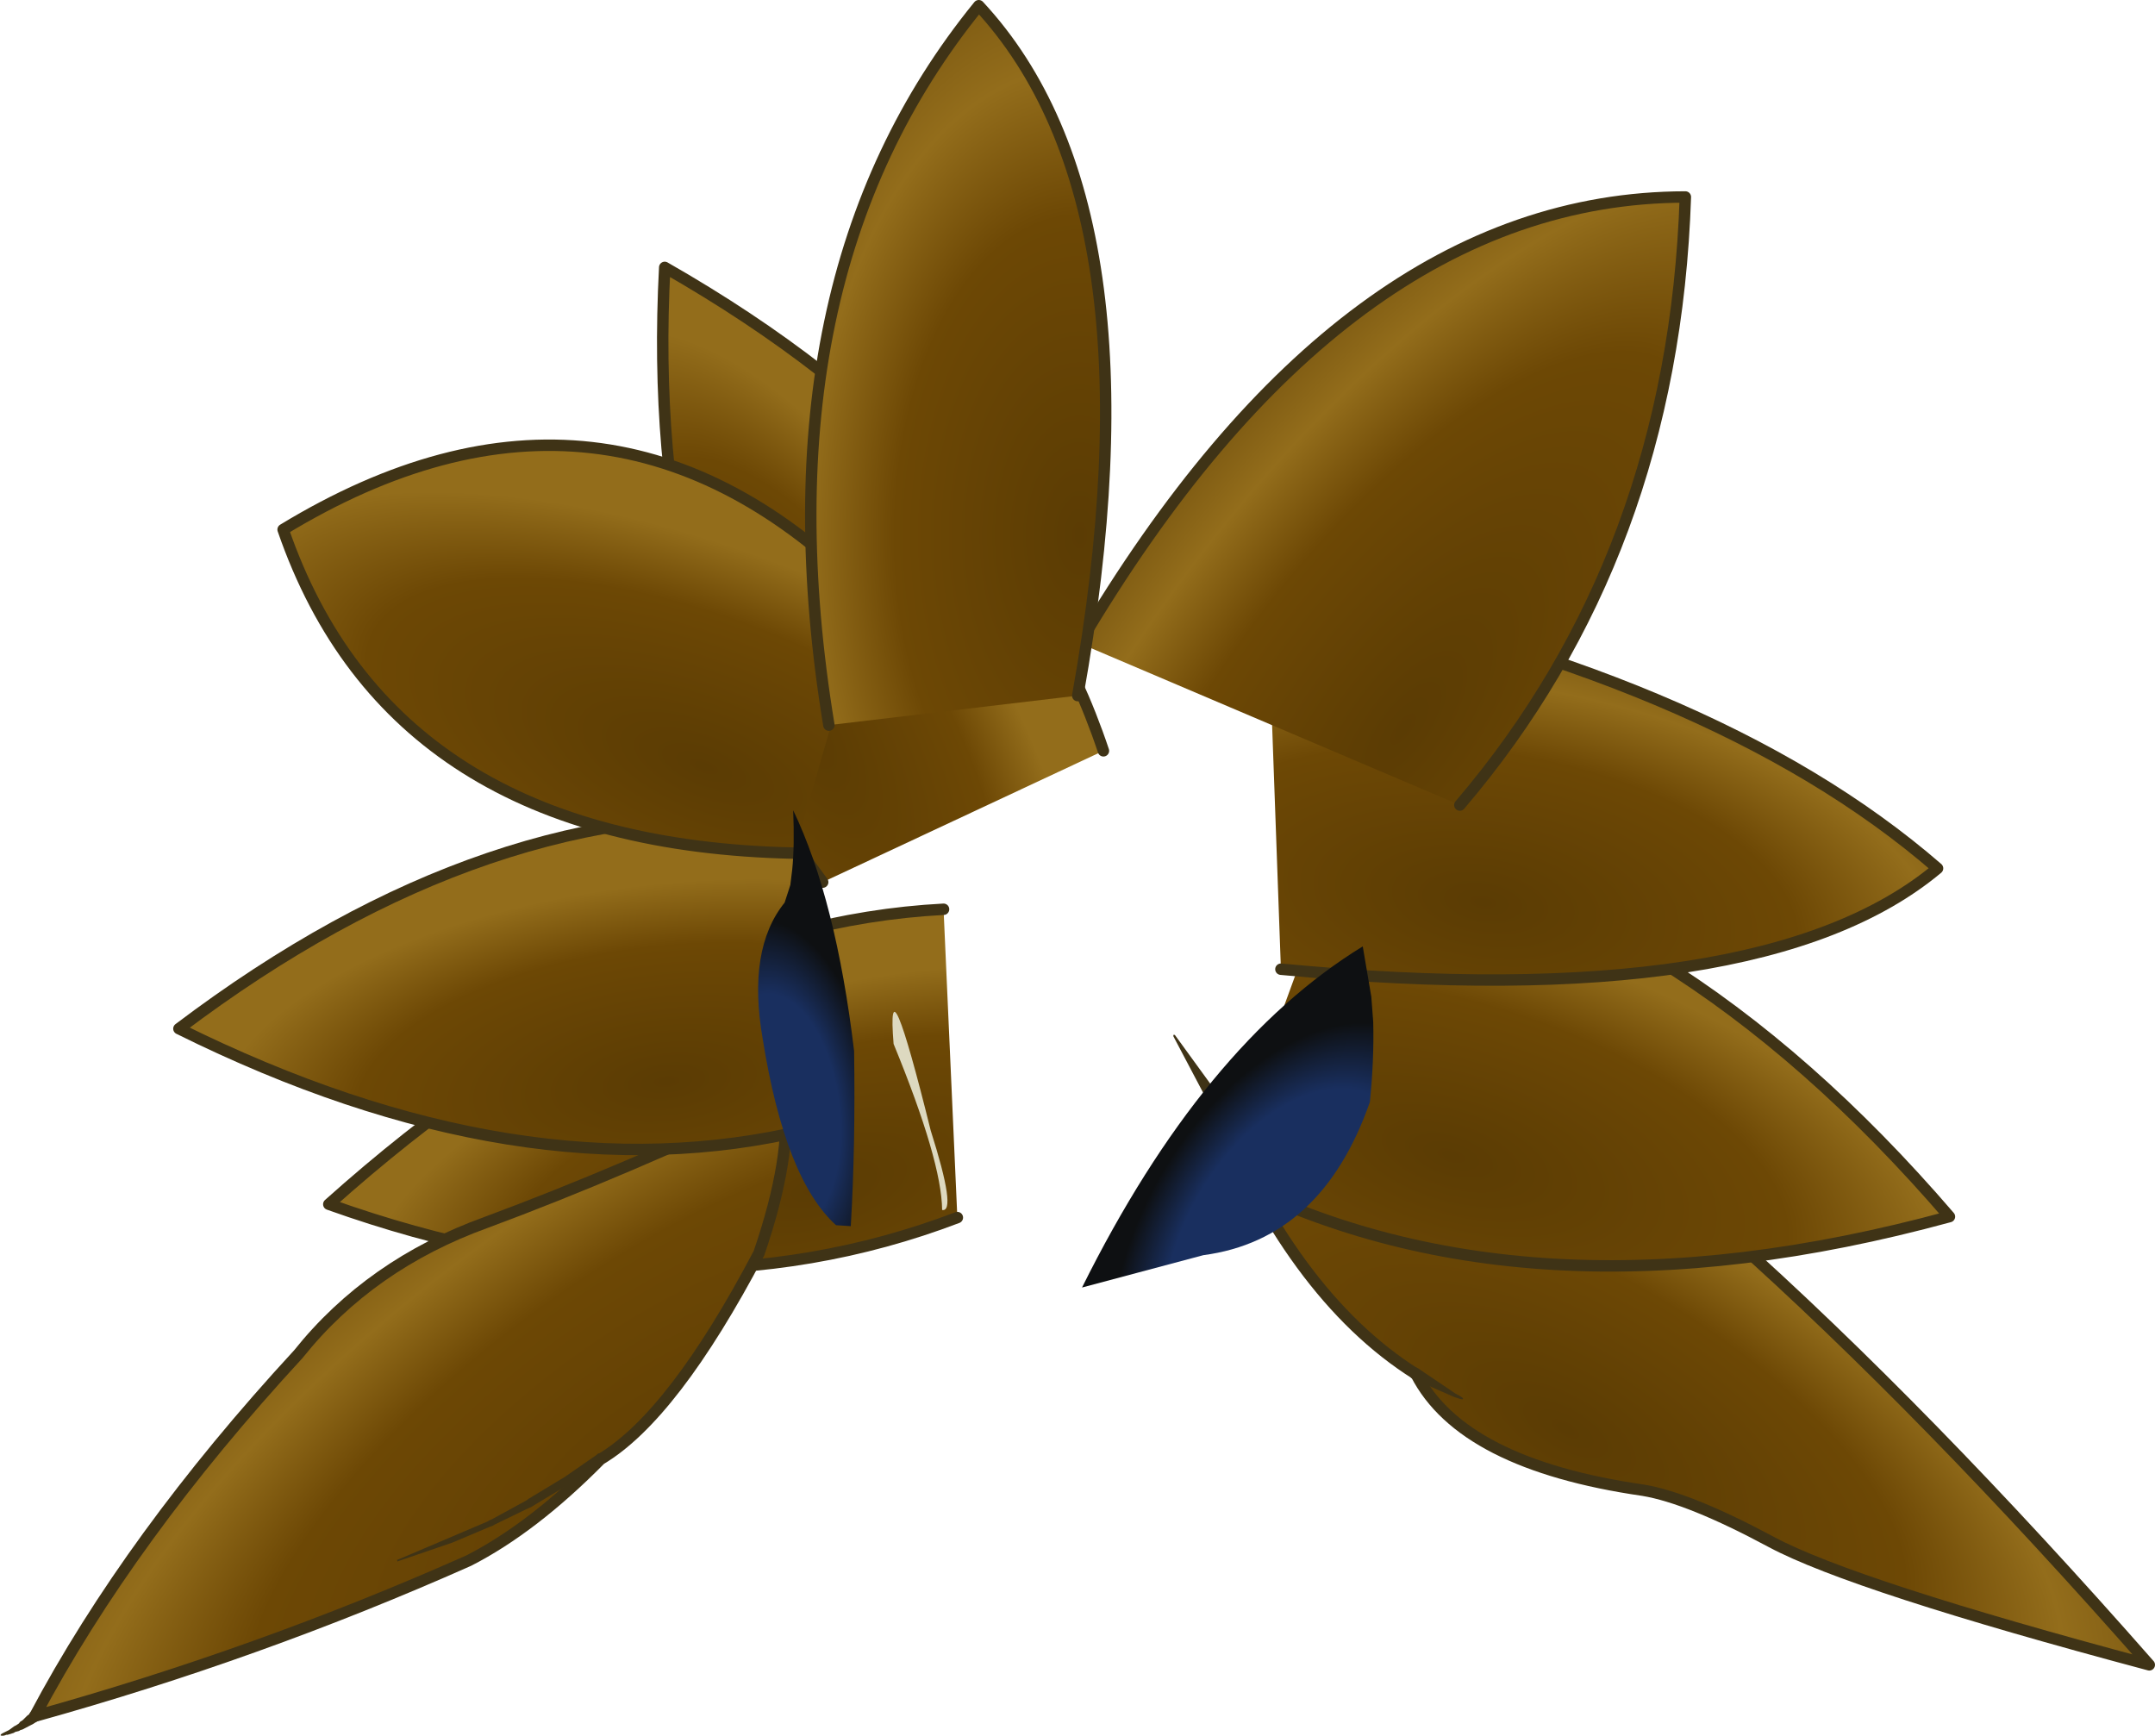 <?xml version="1.0" encoding="UTF-8" standalone="no"?>
<svg xmlns:xlink="http://www.w3.org/1999/xlink" height="182.45px" width="226.45px" xmlns="http://www.w3.org/2000/svg">
  <g transform="matrix(1.0, 0.0, 0.0, 1.0, 23.9, 12.55)">
    <path d="M62.55 80.15 Q43.85 55.4 45.95 15.55 81.95 36.1 92.05 66.35 L62.55 80.15" fill="url(#gradient0)" fill-rule="evenodd" stroke="none"/>
    <path d="M62.55 80.15 Q43.85 55.4 45.95 15.55 81.95 36.1 92.05 66.35" fill="none" stroke="#3f3316" stroke-linecap="round" stroke-linejoin="round" stroke-width="1.2"/>
    <path d="M201.95 162.4 Q170.85 154.1 162.25 149.5 153.6 144.85 148.75 144.05 129.75 141.3 124.9 131.85 111.65 123.5 103.3 102.4 131.55 100.4 157.95 117.35 178.5 135.7 201.95 162.4" fill="url(#gradient1)" fill-rule="evenodd" stroke="none"/>
    <path d="M201.95 162.4 Q178.5 135.7 157.95 117.35 131.55 100.4 103.3 102.4 111.65 123.5 124.9 131.85 129.75 141.3 148.75 144.05 153.6 144.85 162.25 149.5 170.85 154.1 201.95 162.4 Z" fill="none" stroke="#3f3316" stroke-linecap="round" stroke-linejoin="round" stroke-width="1.2"/>
    <path d="M124.45 132.3 Q124.0 131.9 124.35 131.45 124.7 130.95 125.2 131.3 L129.05 133.9 129.6 134.2 129.8 134.35 129.85 134.45 129.75 134.5 129.5 134.45 128.9 134.25 124.45 132.3 M99.4 96.35 L99.4 96.2 99.55 96.2 103.8 102.05 103.85 102.15 103.9 102.6 103.6 102.95 Q103.0 103.25 102.75 102.7 L99.4 96.35" fill="#3f3316" fill-rule="evenodd" stroke="none"/>
    <path d="M104.55 110.95 L117.35 75.85 Q151.55 81.1 180.95 115.3 136.2 127.5 104.55 110.95" fill="url(#gradient2)" fill-rule="evenodd" stroke="none"/>
    <path d="M117.35 75.85 Q151.55 81.1 180.95 115.3 136.2 127.5 104.55 110.95" fill="none" stroke="#3f3316" stroke-linecap="round" stroke-linejoin="round" stroke-width="1.2"/>
    <path d="M110.7 89.3 L109.25 49.1 Q155.9 58.05 179.7 78.7 161.3 94.1 110.7 89.3" fill="url(#gradient3)" fill-rule="evenodd" stroke="none"/>
    <path d="M110.7 89.3 Q161.3 94.1 179.7 78.7 155.9 58.05 109.25 49.1" fill="none" stroke="#3f3316" stroke-linecap="round" stroke-linejoin="round" stroke-width="1.2"/>
    <path d="M89.55 55.05 Q117.25 8.2 153.2 8.15 151.95 45.75 129.5 72.05 L89.55 55.05" fill="url(#gradient4)" fill-rule="evenodd" stroke="none"/>
    <path d="M129.5 72.05 Q151.95 45.75 153.2 8.15 117.25 8.2 89.55 55.05" fill="none" stroke="#3f3316" stroke-linecap="round" stroke-linejoin="round" stroke-width="1.2"/>
    <path d="M76.7 115.4 Q46.65 126.85 10.65 114.0 43.45 84.65 75.25 83.0 L76.7 115.4" fill="url(#gradient5)" fill-rule="evenodd" stroke="none"/>
    <path d="M76.7 115.4 Q46.65 126.85 10.65 114.0 43.45 84.65 75.25 83.0" fill="none" stroke="#3f3316" stroke-linecap="round" stroke-linejoin="round" stroke-width="1.2"/>
    <path d="M58.55 102.55 Q59.35 108.95 55.85 119.15 46.85 136.25 39.2 140.8 32.1 148.0 25.35 151.45 3.3 161.25 -20.25 167.8 -10.25 148.95 7.45 129.75 15.0 120.3 27.2 115.9 41.5 110.6 58.55 102.55" fill="url(#gradient6)" fill-rule="evenodd" stroke="none"/>
    <path d="M75.1 114.6 Q75.05 109.45 70.0 97.15 69.2 87.3 73.9 106.25 76.65 114.9 75.1 114.6" fill="#ddd9c0" fill-rule="evenodd" stroke="none"/>
    <path d="M58.55 102.55 Q41.5 110.6 27.2 115.9 15.0 120.3 7.45 129.75 -10.25 148.95 -20.25 167.8 3.3 161.25 25.35 151.45 32.1 148.0 39.2 140.8 46.85 136.25 55.85 119.15 59.35 108.95 58.55 102.55 Z" fill="none" stroke="#3f3316" stroke-linecap="round" stroke-linejoin="round" stroke-width="1.2"/>
    <path d="M-23.75 169.85 L-23.85 169.8 -23.8 169.7 -23.65 169.6 -22.95 169.25 -22.4 168.85 -22.2 168.75 -21.9 168.55 -21.8 168.4 -21.5 168.2 -21.05 167.75 -20.85 167.6 -20.75 167.45 -20.5 167.2 Q-19.95 166.95 -19.65 167.4 -19.4 167.95 -19.85 168.25 L-20.4 168.6 -21.55 169.2 -21.75 169.25 -21.9 169.35 -22.3 169.45 -22.45 169.55 -23.1 169.75 -23.25 169.75 -23.35 169.8 -23.55 169.85 -23.75 169.85 M38.85 140.3 L38.85 140.25 Q39.4 140.0 39.7 140.45 40.0 141.0 39.5 141.25 L31.85 145.85 31.6 145.95 28.1 147.65 27.85 147.8 27.55 147.9 23.65 149.55 17.95 151.5 Q17.85 151.6 17.85 151.45 17.75 151.35 17.9 151.35 L27.3 147.35 27.55 147.2 27.8 147.1 31.45 145.1 31.65 144.95 35.45 142.65 38.85 140.3" fill="#3f3316" fill-rule="evenodd" stroke="none"/>
    <path d="M59.5 73.55 L60.95 106.15 Q30.9 113.4 -5.1 95.55 27.7 70.75 59.5 73.55" fill="url(#gradient7)" fill-rule="evenodd" stroke="none"/>
    <path d="M60.95 106.15 Q30.9 113.4 -5.1 95.55 27.7 70.75 59.5 73.55" fill="none" stroke="#3f3316" stroke-linecap="round" stroke-linejoin="round" stroke-width="1.2"/>
    <path d="M67.35 50.05 L59.55 77.1 Q17.25 76.2 5.85 43.1 39.9 22.4 67.35 50.05" fill="url(#gradient8)" fill-rule="evenodd" stroke="none"/>
    <path d="M67.35 50.05 Q39.9 22.4 5.85 43.1 17.25 76.2 59.55 77.1" fill="none" stroke="#3f3316" stroke-linecap="round" stroke-linejoin="round" stroke-width="1.2"/>
    <path d="M89.35 60.55 L63.2 63.65 Q55.5 16.85 78.95 -11.95 98.55 9.15 89.35 60.55" fill="url(#gradient9)" fill-rule="evenodd" stroke="none"/>
    <path d="M89.35 60.55 Q98.55 9.15 78.95 -11.95 55.5 16.85 63.2 63.65" fill="none" stroke="#3f3316" stroke-linecap="round" stroke-linejoin="round" stroke-width="1.2"/>
    <path d="M119.3 86.9 L120.2 92.2 120.4 94.85 Q120.5 98.8 120.05 103.25 115.0 117.7 102.55 119.35 L89.8 122.75 Q102.5 97.2 119.3 86.9" fill="url(#gradient10)" fill-rule="evenodd" stroke="none"/>
    <path d="M65.85 97.9 Q66.0 107.9 65.5 116.3 L63.95 116.2 Q58.6 111.35 56.25 96.65 54.6 87.2 58.55 82.3 L59.15 80.45 59.35 78.8 Q59.6 76.35 59.45 72.6 63.95 82.0 65.85 97.9" fill="url(#gradient11)" fill-rule="evenodd" stroke="none"/>
  </g>
  <defs>
    <radialGradient cx="0" cy="0" gradientTransform="matrix(-0.035, 0.019, -0.045, -0.08, 61.3, 64.65)" gradientUnits="userSpaceOnUse" id="gradient0" r="819.2" spreadMethod="pad">
      <stop offset="0.0" stop-color="#5b3c04"/>
      <stop offset="0.431" stop-color="#6d4805"/>
      <stop offset="0.631" stop-color="#936d1b"/>
    </radialGradient>
    <radialGradient cx="0" cy="0" gradientTransform="matrix(0.024, -0.041, 0.098, 0.056, 140.6, 137.6)" gradientUnits="userSpaceOnUse" id="gradient1" r="819.2" spreadMethod="repeat">
      <stop offset="0.0" stop-color="#5b3c04"/>
      <stop offset="0.431" stop-color="#6d4805"/>
      <stop offset="0.631" stop-color="#936d1b"/>
    </radialGradient>
    <radialGradient cx="0" cy="0" gradientTransform="matrix(0.013, -0.044, 0.099, 0.029, 128.6, 108.9)" gradientUnits="userSpaceOnUse" id="gradient2" r="819.2" spreadMethod="pad">
      <stop offset="0.0" stop-color="#5b3c04"/>
      <stop offset="0.431" stop-color="#6d4805"/>
      <stop offset="0.631" stop-color="#936d1b"/>
    </radialGradient>
    <radialGradient cx="0" cy="0" gradientTransform="matrix(0.007, -0.044, 0.093, 0.014, 131.95, 82.25)" gradientUnits="userSpaceOnUse" id="gradient3" r="819.2" spreadMethod="repeat">
      <stop offset="0.0" stop-color="#5b3c04"/>
      <stop offset="0.431" stop-color="#6d4805"/>
      <stop offset="0.631" stop-color="#936d1b"/>
    </radialGradient>
    <radialGradient cx="0" cy="0" gradientTransform="matrix(-0.043, -0.033, -0.081, 0.107, 123.55, 64.05)" gradientUnits="userSpaceOnUse" id="gradient4" r="819.2" spreadMethod="repeat">
      <stop offset="0.0" stop-color="#5b3c04"/>
      <stop offset="0.431" stop-color="#6d4805"/>
      <stop offset="0.631" stop-color="#936d1b"/>
    </radialGradient>
    <radialGradient cx="0" cy="0" gradientTransform="matrix(0.004, 0.04, -0.092, 0.022, 61.9, 112.4)" gradientUnits="userSpaceOnUse" id="gradient5" r="819.2" spreadMethod="pad">
      <stop offset="0.0" stop-color="#5b3c04"/>
      <stop offset="0.431" stop-color="#6d4805"/>
      <stop offset="0.631" stop-color="#936d1b"/>
    </radialGradient>
    <radialGradient cx="0" cy="0" gradientTransform="matrix(-0.032, -0.045, 0.115, -0.083, 44.2, 140.85)" gradientUnits="userSpaceOnUse" id="gradient6" r="819.2" spreadMethod="repeat">
      <stop offset="0.0" stop-color="#624004"/>
      <stop offset="0.431" stop-color="#6d4805"/>
      <stop offset="0.631" stop-color="#936d1b"/>
    </radialGradient>
    <radialGradient cx="0" cy="0" gradientTransform="matrix(0.004, 0.04, -0.092, 0.01, 46.15, 101.1)" gradientUnits="userSpaceOnUse" id="gradient7" r="819.2" spreadMethod="pad">
      <stop offset="0.0" stop-color="#5b3c04"/>
      <stop offset="0.431" stop-color="#6d4805"/>
      <stop offset="0.631" stop-color="#936d1b"/>
    </radialGradient>
    <radialGradient cx="0" cy="0" gradientTransform="matrix(0.016, -0.041, 0.099, 0.038, 50.1, 68.0)" gradientUnits="userSpaceOnUse" id="gradient8" r="819.2" spreadMethod="pad">
      <stop offset="0.0" stop-color="#5b3c04"/>
      <stop offset="0.431" stop-color="#6d4805"/>
      <stop offset="0.631" stop-color="#936d1b"/>
    </radialGradient>
    <radialGradient cx="0" cy="0" gradientTransform="matrix(0.055, 0.0, 0.0, -0.095, 89.55, 43.7)" gradientUnits="userSpaceOnUse" id="gradient9" r="819.2" spreadMethod="repeat">
      <stop offset="0.0" stop-color="#5b3c04"/>
      <stop offset="0.431" stop-color="#6d4805"/>
      <stop offset="0.631" stop-color="#936d1b"/>
    </radialGradient>
    <radialGradient cx="0" cy="0" gradientTransform="matrix(0.023, 0.013, -0.022, 0.038, 111.55, 118.4)" gradientUnits="userSpaceOnUse" id="gradient10" r="819.2" spreadMethod="pad">
      <stop offset="0.502" stop-color="#192f5f"/>
      <stop offset="0.714" stop-color="#0e1012"/>
    </radialGradient>
    <radialGradient cx="0" cy="0" gradientTransform="matrix(0.018, -0.002, 0.004, 0.035, 57.9, 104.3)" gradientUnits="userSpaceOnUse" id="gradient11" r="819.2" spreadMethod="pad">
      <stop offset="0.431" stop-color="#192f5f"/>
      <stop offset="0.702" stop-color="#0e1012"/>
    </radialGradient>
  </defs>
</svg>
